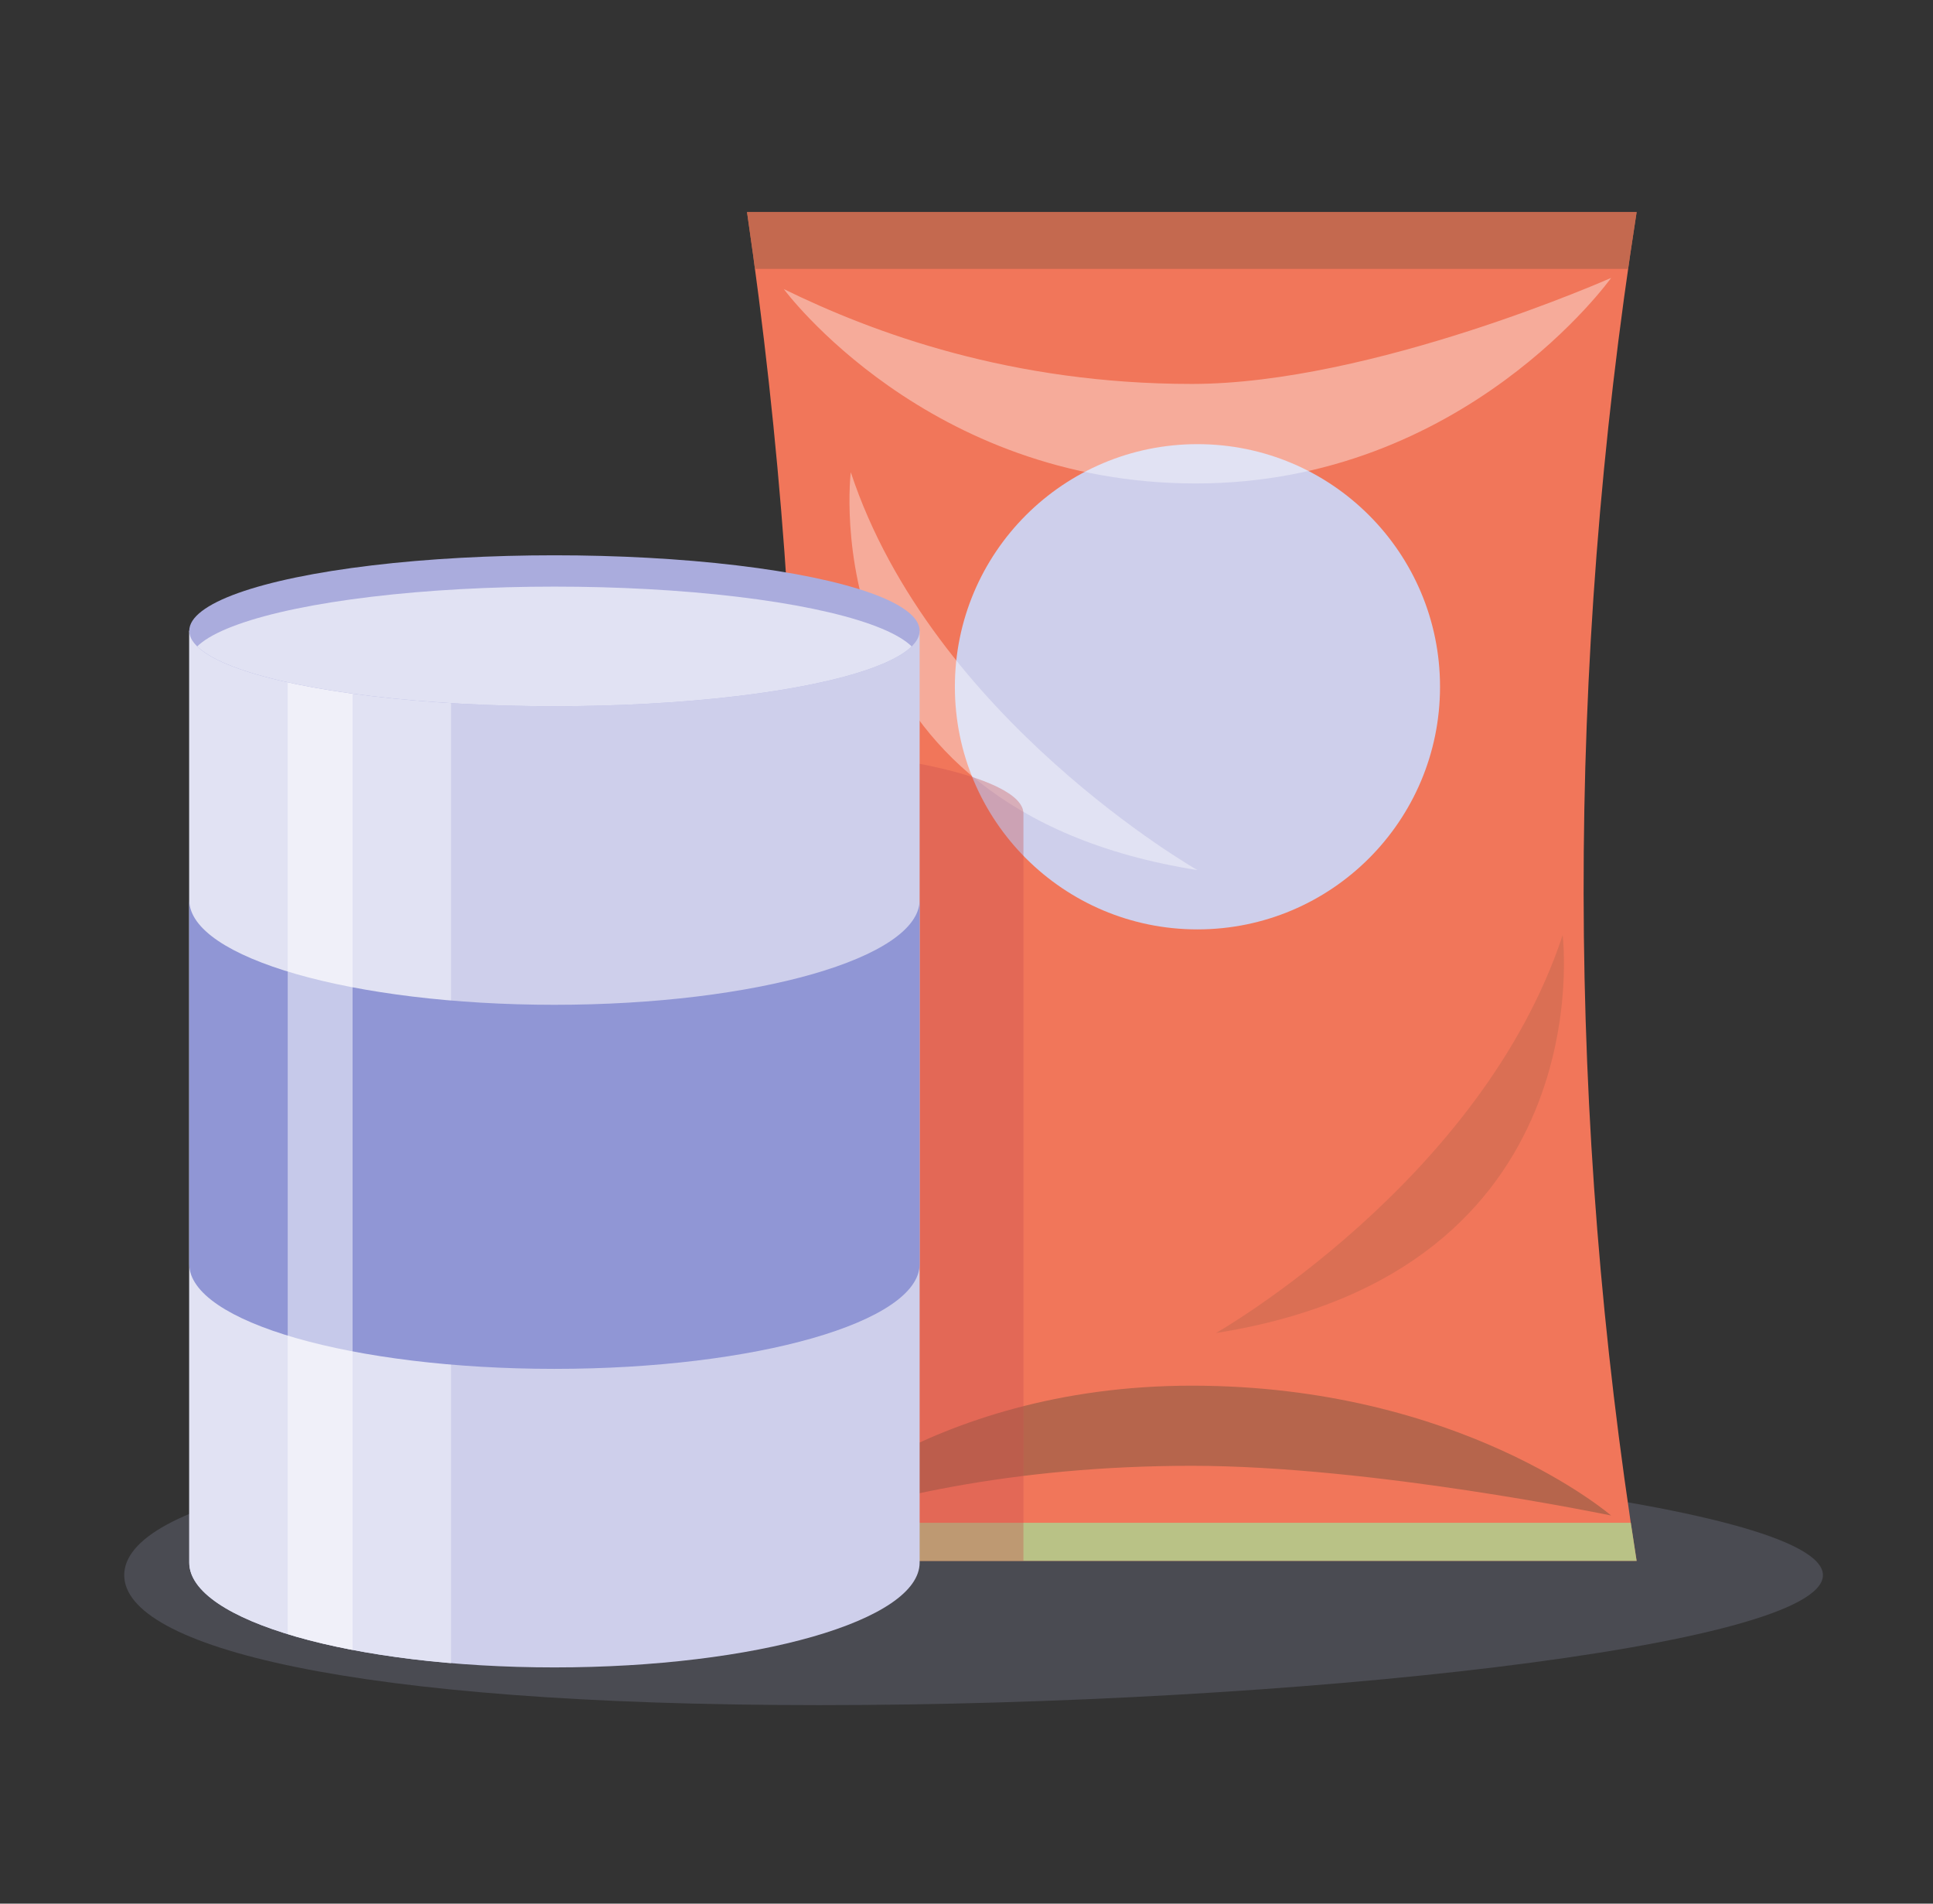 <?xml version="1.0" encoding="UTF-8" standalone="no"?>
<!DOCTYPE svg PUBLIC "-//W3C//DTD SVG 1.1//EN" "http://www.w3.org/Graphics/SVG/1.1/DTD/svg11.dtd">
<svg width="100%" height="100%" viewBox="0 0 65 64" version="1.1" xmlns="http://www.w3.org/2000/svg" xmlns:xlink="http://www.w3.org/1999/xlink" xml:space="preserve" xmlns:serif="http://www.serif.com/" style="fill-rule:evenodd;clip-rule:evenodd;stroke-linejoin:round;stroke-miterlimit:2;">
    <rect x="0" y="0" width="65" height="64" fill="#333333" stroke="none"/>
    <rect id="Trans-fats-2" x="0.738" y="0" width="64" height="64" style="fill:none;"/>
    <path d="M27.546,48.587C43.309,48.587 61.299,50.545 61.299,52.956C61.299,55.368 43.309,57.326 27.546,57.326C11.782,57.326 4.177,55.368 4.177,52.956C4.177,50.545 11.782,48.587 27.546,48.587Z" style="fill:#b5b8e2;fill-opacity:0.18;"/>
    <g>
        <path d="M55.034,7.131L25.12,7.131C27.357,22.437 27.361,37.553 25.12,52.477L55.034,52.477C52.699,37.694 52.616,22.579 55.034,7.131Z" style="fill:#f1765a;"/>
        <clipPath id="_clip1">
            <path d="M55.034,7.131L25.12,7.131C27.357,22.437 27.361,37.553 25.12,52.477L55.034,52.477C52.699,37.694 52.616,22.579 55.034,7.131Z"/>
        </clipPath>
        <g clip-path="url(#_clip1)">
            <rect x="20.919" y="3.266" width="40.806" height="5.774" style="fill:#b6654c;fill-opacity:0.76;"/>
            <rect x="20.919" y="51.195" width="40.806" height="5.774" style="fill:#a7da94;fill-opacity:0.76;"/>
            <path id="_-Curve-" serif:id="(Curve)" d="M26.357,51.484C26.357,51.484 31.041,46.586 40.077,46.586C49.113,46.586 54.176,50.951 54.176,50.951C54.176,50.951 46.14,49.28 40.077,49.28C34.014,49.28 29.384,50.395 26.357,51.484Z" style="fill:#b6654c;"/>
            <circle cx="40.266" cy="23.089" r="8.157" style="fill:#cecfeb;"/>
            <path d="M26.357,9.719C26.357,9.719 31.178,16.254 40.213,16.254C49.249,16.254 54.176,9.343 54.176,9.343C54.176,9.343 46.14,12.908 40.077,12.908C34.014,12.908 29.384,11.202 26.357,9.719Z" style="fill:#fff;fill-opacity:0.39;"/>
            <path d="M28.609,15.876C28.609,15.876 27.199,27.191 40.266,29.252C40.266,29.252 31.347,24.171 28.609,15.876Z" style="fill:#fff;fill-opacity:0.39;"/>
            <path d="M52.546,31.439C52.546,31.439 53.956,42.754 40.889,44.816C40.889,44.816 49.808,39.734 52.546,31.439Z" style="fill:#b6654c;fill-opacity:0.39;"/>
            <path d="M12.108,27.352C12.108,26.08 17.105,25.048 23.261,25.048C29.417,25.048 34.415,26.08 34.415,27.352L34.415,55.808C34.415,57.574 29.417,59.008 23.261,59.008C17.105,59.008 12.108,57.574 12.108,55.808L12.108,27.352Z" style="fill:#c84f4d;fill-opacity:0.35;"/>
        </g>
    </g>
    <g>
        <path d="M30.924,52.535C30.924,54.48 25.422,56.058 18.644,56.058C11.866,56.058 6.364,54.48 6.364,52.535L6.364,21.206L30.924,21.206L30.924,52.535Z" style="fill:#cecfeb;"/>
        <clipPath id="_clip2">
            <path d="M30.924,52.535C30.924,54.48 25.422,56.058 18.644,56.058C11.866,56.058 6.364,54.48 6.364,52.535L6.364,21.206L30.924,21.206L30.924,52.535Z"/>
        </clipPath>
        <g clip-path="url(#_clip2)">
            <rect x="6.364" y="21.206" width="8.803" height="43.253" style="fill:#e1e2f3;"/>
            <path d="M30.924,30.258L30.924,42.498C30.924,44.442 25.422,46.021 18.644,46.021C11.866,46.021 6.364,44.442 6.364,42.498L6.364,30.258C6.364,32.202 11.867,33.781 18.644,33.781C25.422,33.781 30.924,32.202 30.924,30.258Z" style="fill:#9096d5;"/>
            <rect x="9.675" y="21.206" width="2.181" height="43.253" style="fill:#fff;fill-opacity:0.49;"/>
        </g>
        <ellipse cx="18.644" cy="21.206" rx="12.28" ry="2.537" style="fill:#aaacdd;"/>
        <clipPath id="_clip3">
            <ellipse cx="18.644" cy="21.206" rx="12.28" ry="2.537"/>
        </clipPath>
        <g clip-path="url(#_clip3)">
            <ellipse cx="18.644" cy="22.259" rx="12.28" ry="2.537" style="fill:#e1e2f3;"/>
        </g>
    </g>
</svg>
